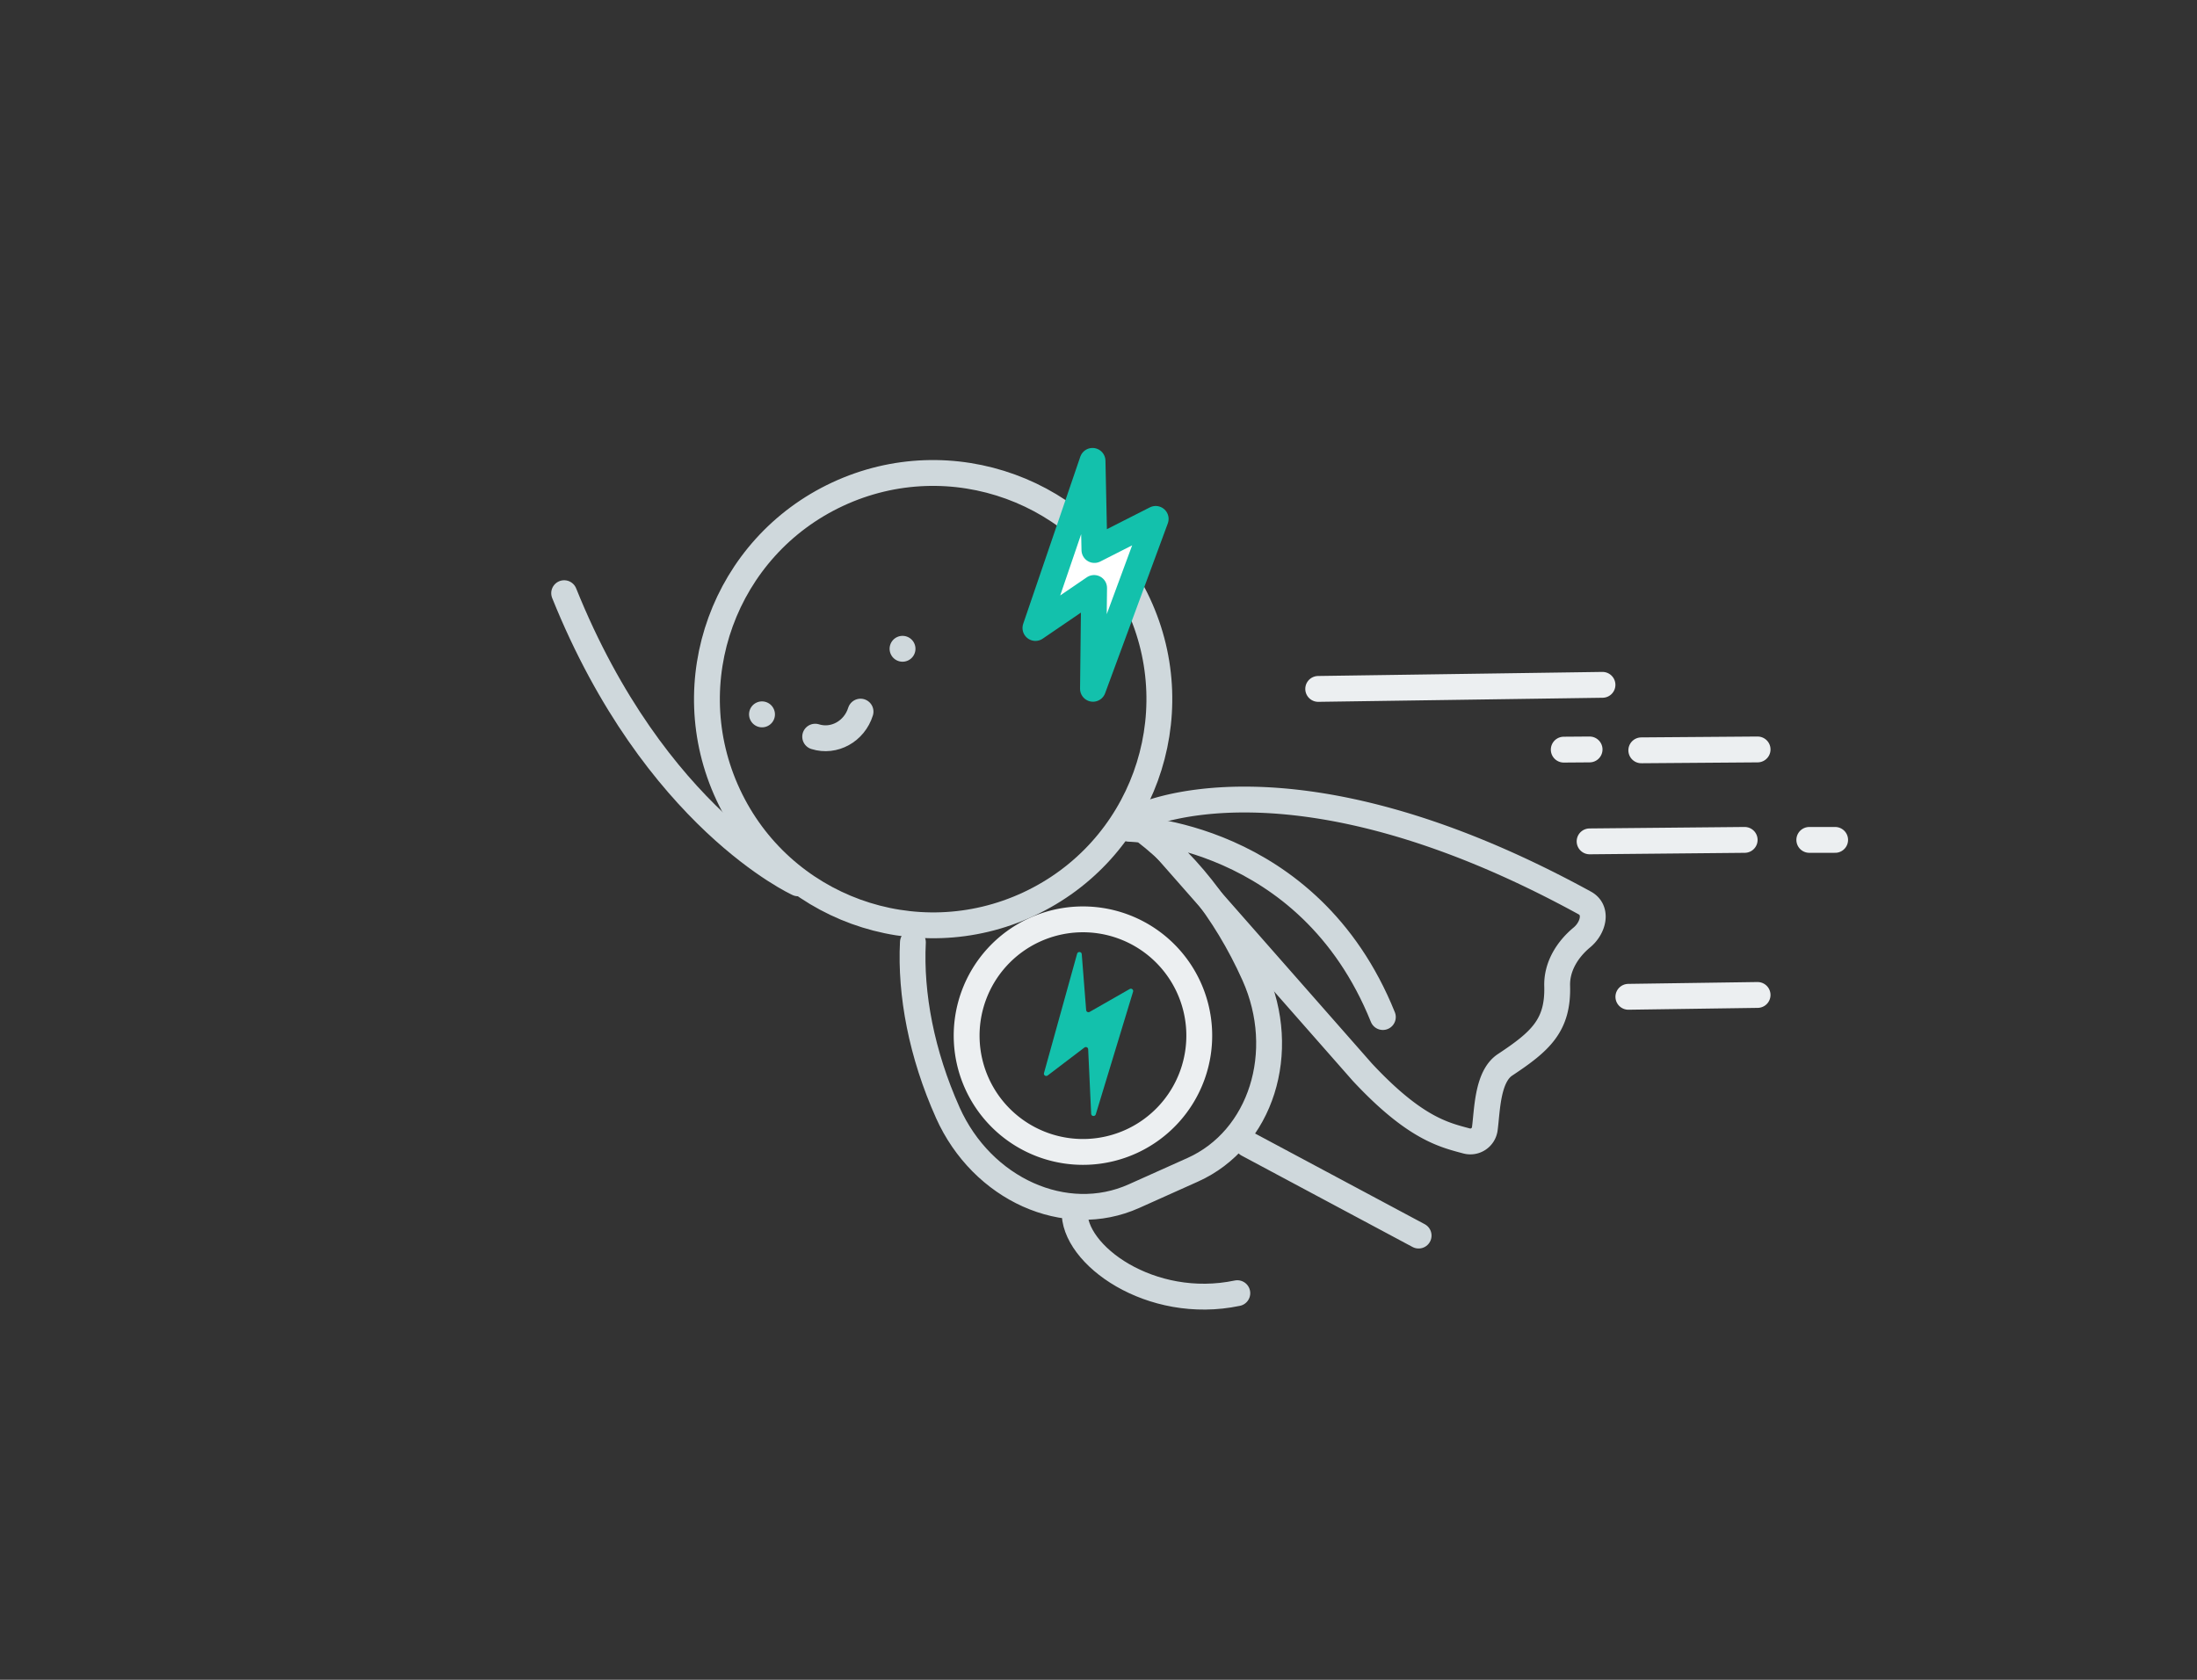 <svg xmlns="http://www.w3.org/2000/svg" width="170" height="130" viewBox="0 0 170 130">
    <rect x="0" y="0" width="170" height="130" fill="#333333" stroke="none"/>
    <g fill="none" fill-rule="evenodd">
        <path stroke="#CFD8DC" stroke-width="2" d="M79.601 69.968c8.76-4.085 12.55-14.497 8.465-23.256-4.085-8.76-14.497-12.55-23.256-8.465-8.76 4.085-12.55 14.497-8.465 23.256 4.085 8.76 14.497 12.55 23.256 8.465"/>
        <path stroke="#CFD8DC" stroke-linecap="round" stroke-linejoin="round" stroke-width="2" d="M87.955 63.866c3.54 2.5 6.836 6.538 9.101 11.6l.001.002c2.66 5.947.524 12.69-4.771 15.065l-4.544 2.038c-5.295 2.375-11.745-.52-14.406-6.465v-.002c-2.035-4.546-2.9-9.164-2.698-13.178M87.366 64.14s13.868.244 19.637 14.57M96.542 88.55l13.228 7.072M61.75 68.362s-11.082-5.023-18.097-22.456M66.587 55.073c-.478 1.531-2.049 2.398-3.51 1.938M83.155 93.689c-.179 3.416 5.897 7.796 12.587 6.39"/>
        <path fill="#FFF" stroke="#13C1AC" stroke-linecap="round" stroke-linejoin="round" stroke-width="2" d="M84.538 35.668L80.12 48.6l4.54-3.096-.087 7.802 4.852-13.147-4.74 2.406z"/>
        <path fill="#13C1AC" d="M83.345 73.812l-2.563 9.233c-.046.167.147.291.287.185l2.838-2.158c.118-.09.287-.016.294.128l.232 5c.01.202.299.231.358.036l2.885-9.491c.047-.156-.12-.285-.265-.203l-3.094 1.768c-.117.067-.262-.006-.272-.137l-.341-4.335c-.016-.2-.305-.221-.36-.026"/>
        <path stroke="#ECEFF1" stroke-width="2" d="M91.954 76.345a9 9 0 0 0-11.96-4.353 9 9 0 0 0-4.354 11.96 9 9 0 0 0 11.96 4.353 9 9 0 0 0 4.354-11.96z"/>
        <path fill="#CFD8DC" d="M59.881 54.89a1 1 0 1 0-1.812.844 1 1 0 0 0 1.812-.845M70.757 49.818a1 1 0 1 0-1.812.844 1 1 0 0 0 1.812-.844"/>
        <path stroke="#CFD8DC" stroke-linecap="round" stroke-linejoin="round" stroke-width="2" d="M88.086 63.27s11.68-5.907 34.538 6.609c1.017.557.673 1.929-.22 2.669-1.173.974-1.954 2.31-1.913 3.756.086 3.063-1.294 4.289-4.034 6.104-1.384.916-1.374 3.549-1.566 4.948a1.128 1.128 0 0 1-1.403.945c-1.75-.47-4.01-.968-8.076-5.329L88.086 63.27z"/>
        <path stroke="#ECEFF1" stroke-linecap="round" stroke-linejoin="round" stroke-width="2" d="M127 58.068l9-.068M121 58.015l2-.015M123 65.114L135 65M123.998 53L102 53.315M135.999 77l-9.999.143M140 65h2"/>
    </g>
</svg>
